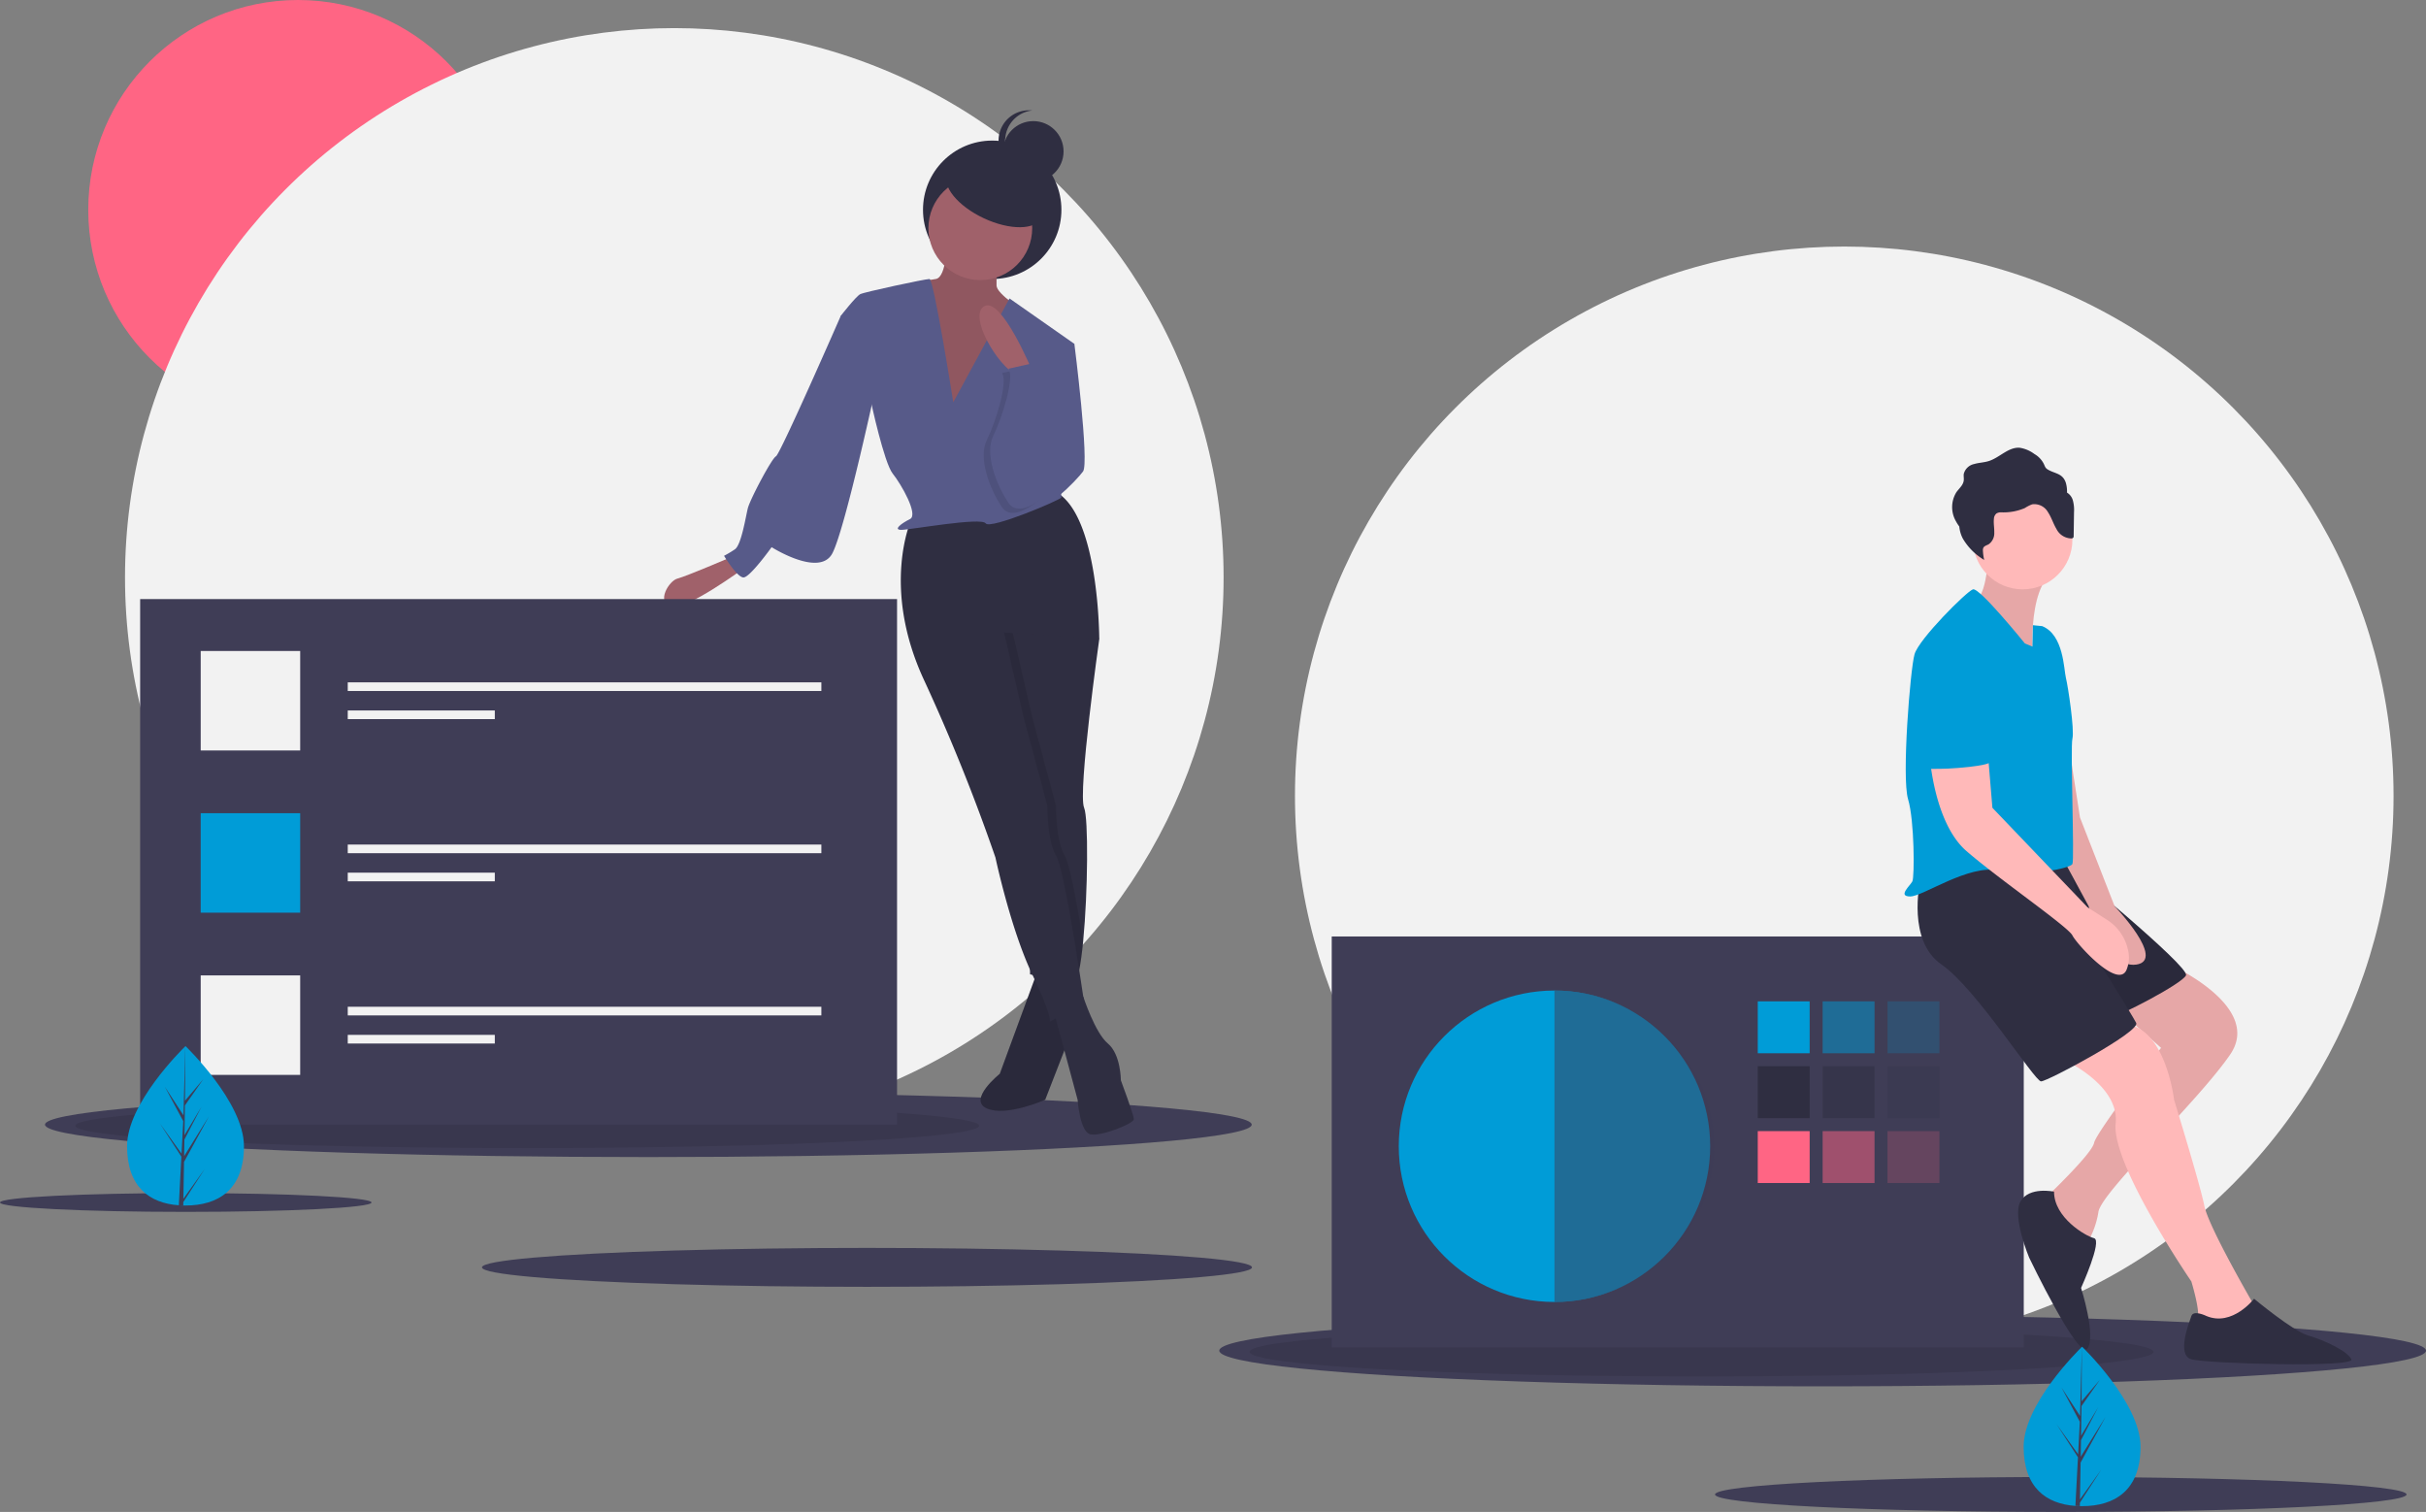 <svg id="swipe-2" xmlns="http://www.w3.org/2000/svg" width="516.053" height="321.591" viewBox="0 0 516.053 321.591">
  <rect x="0" y="0" width="516.053" height="321.591" fill="#808080" stroke="none"/>
  <circle id="Ellipse_39" data-name="Ellipse 39" cx="116.845" cy="116.845" r="116.845" transform="translate(275.463 52.442)" fill="#f2f2f2"/>
  <circle id="Ellipse_40" data-name="Ellipse 40" cx="44.622" cy="44.622" r="44.622" transform="translate(18.772)" fill="#ff6584"/>
  <circle id="Ellipse_41" data-name="Ellipse 41" cx="116.845" cy="116.845" r="116.845" transform="translate(26.592 5.98)" fill="#f2f2f2"/>
  <ellipse id="Ellipse_42" data-name="Ellipse 42" cx="128.346" cy="6.9" rx="128.346" ry="6.9" transform="translate(9.571 232.31)" fill="#3f3d56"/>
  <ellipse id="Ellipse_43" data-name="Ellipse 43" cx="96.144" cy="4.759" rx="96.144" ry="4.759" transform="translate(16.011 234.689)" opacity="0.1"/>
  <ellipse id="Ellipse_44" data-name="Ellipse 44" cx="128.346" cy="7.59" rx="128.346" ry="7.59" transform="translate(259.362 279.692)" fill="#3f3d56"/>
  <ellipse id="Ellipse_45" data-name="Ellipse 45" cx="96.144" cy="5.235" rx="96.144" ry="5.235" transform="translate(265.802 282.309)" opacity="0.1"/>
  <ellipse id="Ellipse_46" data-name="Ellipse 46" cx="81.903" cy="4.14" rx="81.903" ry="4.14" transform="translate(102.52 265.431)" fill="#3f3d56"/>
  <ellipse id="Ellipse_47" data-name="Ellipse 47" cx="39.517" cy="1.998" rx="39.517" ry="1.998" transform="translate(0 253.773)" fill="#3f3d56"/>
  <ellipse id="Ellipse_48" data-name="Ellipse 48" cx="73.548" cy="3.718" rx="73.548" ry="3.718" transform="translate(364.818 314.156)" fill="#3f3d56"/>
  <rect id="Rectangle_78" data-name="Rectangle 78" width="147.206" height="87.404" transform="translate(283.283 199.189)" fill="#3f3d56"/>
  <circle id="Ellipse_49" data-name="Ellipse 49" cx="33.121" cy="33.121" r="33.121" transform="translate(297.544 210.689)" fill="#009cd7"/>
  <rect id="Rectangle_79" data-name="Rectangle 79" width="11.04" height="11.04" transform="translate(373.907 212.989)" fill="#009cd7"/>
  <rect id="Rectangle_80" data-name="Rectangle 80" width="11.04" height="11.04" transform="translate(387.707 212.989)" fill="#009cd7" opacity="0.5"/>
  <rect id="Rectangle_81" data-name="Rectangle 81" width="11.04" height="11.04" transform="translate(401.508 212.989)" fill="#009cd7" opacity="0.2"/>
  <rect id="Rectangle_82" data-name="Rectangle 82" width="11.04" height="11.04" transform="translate(373.907 226.79)" fill="#2f2e41"/>
  <rect id="Rectangle_83" data-name="Rectangle 83" width="11.04" height="11.04" transform="translate(387.707 226.79)" fill="#2f2e41" opacity="0.5"/>
  <rect id="Rectangle_84" data-name="Rectangle 84" width="11.04" height="11.04" transform="translate(401.508 226.79)" fill="#2f2e41" opacity="0.2"/>
  <rect id="Rectangle_85" data-name="Rectangle 85" width="11.04" height="11.04" transform="translate(373.907 240.59)" fill="#ff6584"/>
  <rect id="Rectangle_86" data-name="Rectangle 86" width="11.04" height="11.04" transform="translate(387.707 240.59)" fill="#ff6584" opacity="0.5"/>
  <rect id="Rectangle_87" data-name="Rectangle 87" width="11.04" height="11.04" transform="translate(401.508 240.59)" fill="#ff6584" opacity="0.2"/>
  <path id="Path_79" data-name="Path 79" d="M757.9,558.459V624.7c18.292,0,34.041-14.829,34.041-33.121S776.2,558.459,757.9,558.459Z" transform="translate(-427.238 -347.77)" fill="#3f3d56" opacity="0.5"/>
  <path id="Path_80" data-name="Path 80" d="M1011.465,546.959s19.321,8.74,12.421,18.861-27.6,29.441-28.061,33.581a18.38,18.38,0,0,1-3.22,7.82s-9.2-9.66-8.28-10.58,10.12-9.66,10.58-11.96,14.261-20.241,14.261-20.241L996.745,553.4Z" transform="translate(-549.466 -341.56)" fill="#ffb9b9"/>
  <path id="Path_81" data-name="Path 81" d="M1011.465,546.959s19.321,8.74,12.421,18.861-27.6,29.441-28.061,33.581a18.38,18.38,0,0,1-3.22,7.82s-9.2-9.66-8.28-10.58,10.12-9.66,10.58-11.96,14.261-20.241,14.261-20.241L996.745,553.4Z" transform="translate(-549.466 -341.56)" opacity="0.1"/>
  <path id="Path_82" data-name="Path 82" d="M990.4,580.859s13.341,5.52,12.421,14.261,16.1,33.581,16.1,33.581,1.84,5.98,1.38,7.82,11.961,1.38,11.961,1.38v-4.14S1022.6,617.2,1021.684,612.6s-6.44-22.541-6.44-22.541-1.84-16.1-11.041-16.1a17.251,17.251,0,0,0-13.8,6.9Z" transform="translate(-552.783 -356.14)" fill="#ffb9b9"/>
  <path id="Path_83" data-name="Path 83" d="M981.979,498.459s27.6,22.541,26.681,24.381-14.261,8.74-16.561,9.2-18.575-33.581-18.575-33.581Z" transform="translate(-543.67 -315.371)" fill="#2f2e41"/>
  <path id="Path_84" data-name="Path 84" d="M981.979,498.459s27.6,22.541,26.681,24.381-14.261,8.74-16.561,9.2-18.575-33.581-18.575-33.581Z" transform="translate(-543.67 -315.371)" opacity="0.1"/>
  <path id="Path_85" data-name="Path 85" d="M926.308,502.459s-2.76,12.421,4.6,17.481,19.781,24.841,21.161,24.841,21.161-10.58,20.241-12.421-11.04-17.941-11.04-17.941l-3.22-17.021S929.988,496.479,926.308,502.459Z" transform="translate(-517.9 -314.771)" fill="#2f2e41"/>
  <path id="Path_86" data-name="Path 86" d="M991.9,420.459l4.14,26.681L1003.4,466s11.04,11.5,4.6,12.421S997.883,466,997.883,466l-5.98-11.04Z" transform="translate(-553.593 -273.253)" fill="#ffb9b9"/>
  <path id="Path_87" data-name="Path 87" d="M991.9,420.459l4.14,26.681L1003.4,466s11.04,11.5,4.6,12.421S997.883,466,997.883,466l-5.98-11.04Z" transform="translate(-553.593 -273.253)" opacity="0.1"/>
  <path id="Path_88" data-name="Path 88" d="M954.123,355.959s0,9.66-3.22,10.58,12.881,13.341,12.881,13.341-1.84-16.1,4.6-20.241Z" transform="translate(-531.224 -238.424)" fill="#ffb9b9"/>
  <path id="Path_89" data-name="Path 89" d="M954.123,355.959s0,9.66-3.22,10.58,12.881,13.341,12.881,13.341-1.84-16.1,4.6-20.241Z" transform="translate(-531.224 -238.424)" opacity="0.1"/>
  <circle id="Ellipse_50" data-name="Ellipse 50" cx="10.58" cy="10.58" r="10.58" transform="translate(419.679 104.194)" fill="#ffb9b9"/>
  <path id="Path_90" data-name="Path 90" d="M945.363,384.444s-9.66-11.961-11.04-11.5-11.5,10.58-12.421,13.8-2.76,26.221-1.38,30.821,1.38,16.561.92,17.481-3.22,3.22-.46,3.22,12.421-6.9,18.861-5.52,15.181-.46,15.641-1.38-.46-24.841,0-26.681-.92-11.04-1.38-12.881-.46-9.2-5.06-11.04l-1.961-.194-.11,4.55Z" transform="translate(-514.644 -247.588)" fill="#009cd7"/>
  <path id="Path_91" data-name="Path 91" d="M931.4,449.959s.92,14.261,7.82,20.241,21.621,16.1,22.541,17.941,9.66,11.5,11.5,7.36a6.882,6.882,0,0,0,.369-4.079,10.145,10.145,0,0,0-4.556-6.63l-4.094-2.632L944.744,461l-.92-11.04Z" transform="translate(-520.925 -289.182)" fill="#ffb9b9"/>
  <path id="Path_92" data-name="Path 92" d="M979.929,651.225s-5.29-1.15-7.13,2.07,1.84,11.961,1.84,11.961,10.58,22.081,12.421,19.321-1.38-12.88-1.38-12.88,4.6-10.12,2.76-10.581S979.929,656.745,979.929,651.225Z" transform="translate(-542.999 -397.754)" fill="#2f2e41"/>
  <path id="Path_93" data-name="Path 93" d="M1053.814,704.639s-2.76-1.38-3.22,0-3.22,8.28,0,9.2,34.962,1.84,34.042,0-5.98-4.14-9.2-5.06-11.5-7.82-11.5-7.82S1059.334,706.939,1053.814,704.639Z" transform="translate(-584.454 -424.717)" fill="#2f2e41"/>
  <path id="Path_94" data-name="Path 94" d="M967.45,318.613a2.834,2.834,0,0,0-1.229-1.6,6.5,6.5,0,0,0-.259-2.117c-.676-2-2.278-1.884-3.789-2.768-.656-.383-.615-.722-.956-1.352a5.017,5.017,0,0,0-1.933-1.972,6.957,6.957,0,0,0-3.14-1.332c-2.41-.164-4.258,2.1-6.561,2.83-1.015.321-2.106.334-3.127.637a2.876,2.876,0,0,0-2.191,2.081c-.07.487.054.986-.018,1.472-.142.967-.99,1.644-1.557,2.439a6.009,6.009,0,0,0-.108,6.155,8.66,8.66,0,0,0,.724,1.133,6.969,6.969,0,0,0,.764,2.588,12.9,12.9,0,0,0,4.536,4.53,10.706,10.706,0,0,1-.268-1.932,1.332,1.332,0,0,1,.082-.64c.2-.42.732-.532,1.137-.762a2.874,2.874,0,0,0,1.192-2.5c.024-.964-.18-1.93-.079-2.89a1.579,1.579,0,0,1,.54-1.161,1.867,1.867,0,0,1,1.019-.243,11.5,11.5,0,0,0,5.03-.914,7.454,7.454,0,0,1,1.565-.792,3.329,3.329,0,0,1,3.347,1.672c.742,1.105,1.113,2.42,1.8,3.562a3.617,3.617,0,0,0,3.193,2.024.53.53,0,0,0,.4-.176.593.593,0,0,0,.073-.337l.074-5.062A7.652,7.652,0,0,0,967.45,318.613Z" transform="translate(-526.532 -212.235)" fill="#2f2e41"/>
  <path id="Path_95" data-name="Path 95" d="M931.569,398.959s10.12,4.6,9.66,14.261,2.76,10.58-5.06,11.5-9.66,0-10.12.92-3.22-21.161-1.38-23.461S931.569,398.959,931.569,398.959Z" transform="translate(-516.95 -261.643)" fill="#009cd7"/>
  <circle id="Ellipse_51" data-name="Ellipse 51" cx="14.721" cy="14.721" r="14.721" transform="translate(196.339 29.901)" fill="#2f2e41"/>
  <path id="Path_96" data-name="Path 96" d="M504.891,547.959,496.61,570.5s-6.9,5.52-2.76,7.36,12.421-1.84,12.421-1.84l6.44-16.561-.92-11.5Z" transform="translate(-283.94 -342.1)" fill="#2f2e41"/>
  <path id="Path_97" data-name="Path 97" d="M504.891,547.959,496.61,570.5s-6.9,5.52-2.76,7.36,12.421-1.84,12.421-1.84l6.44-16.561-.92-11.5Z" transform="translate(-283.94 -342.1)" opacity="0.1"/>
  <path id="Path_98" data-name="Path 98" d="M517.236,257.459l6.9.92s3.22,25.3,1.84,27.141-8.28,9.2-11.04,7.36S517.236,257.459,517.236,257.459Z" transform="translate(-295.596 -185.236)" fill="#575a89"/>
  <path id="Path_99" data-name="Path 99" d="M360.544,357.959s-9.66,4.14-11.5,4.6-4.6,5.06-1.38,5.98,15.641-8.28,15.641-8.28Z" transform="translate(-204.916 -239.504)" fill="#a0616a"/>
  <path id="Path_100" data-name="Path 100" d="M526.4,564.314l5.06,18.861s.46,6.9,2.76,7.36,9.2-2.3,9.2-3.22-2.76-8.28-2.76-8.28,0-5.52-2.76-7.82-5.247-10.005-5.247-10.005Z" transform="translate(-302.233 -349.255)" fill="#2f2e41"/>
  <path id="Path_101" data-name="Path 101" d="M517.184,423.741c.929,2.167.814,17.886-.2,28.346-.492,5.083-1.2,8.924-2.1,9.375l-6.592-1.647-2.608-.653-.069-5.723-.391-31.539-7.82-32.661v-8.28l19.781,1.84,3.137,4.927.083.133S515.8,420.521,517.184,423.741Z" transform="translate(-286.573 -251.924)" fill="#2f2e41"/>
  <path id="Path_102" data-name="Path 102" d="M513.044,433.861c.984,1.477,2.627,10.318,3.938,18.226-.492,5.083-1.2,8.924-2.1,9.375l-6.592-1.647c-.1-.212-.2-.432-.308-.653-.842-1.766-1.633-3.717-2.369-5.723l-.391-31.539-7.82-32.661v-8.28l19.781,1.84,3.137,4.927L502,386.479l4.14,17.941,5.06,18.861S511.2,431.1,513.044,433.861Z" transform="translate(-286.573 -251.924)" opacity="0.1"/>
  <path id="Path_103" data-name="Path 103" d="M457.831,333.939s-6.44,14.261,2.76,34.041A402.1,402.1,0,0,1,475.771,405.7s3.22,15.181,7.82,24.841,3.68,10.12,3.68,10.12l7.36-4.14s-4.14-28.521-5.98-31.281-1.84-10.58-1.84-10.58l-5.06-18.861-4.14-17.941,20.241,1.38s0-26.221-9.2-31.281Z" transform="translate(-264.022 -223.305)" fill="#2f2e41"/>
  <path id="Path_104" data-name="Path 104" d="M464.353,212.459s0,7.36-2.3,7.82-6.9.46-8.28,2.76,10.58,32.661,10.58,32.661l12.421-7.82,4.14-20.7s-5.98-3.68-5.98-5.52v-8.28Z" transform="translate(-262.954 -160.937)" fill="#a0616a"/>
  <path id="Path_105" data-name="Path 105" d="M464.353,212.459s0,7.36-2.3,7.82-6.9.46-8.28,2.76,10.58,32.661,10.58,32.661l12.421-7.82,4.14-20.7s-5.98-3.68-5.98-5.52v-8.28Z" transform="translate(-262.954 -160.937)" opacity="0.1"/>
  <circle id="Ellipse_52" data-name="Ellipse 52" cx="11.04" cy="11.04" r="11.04" transform="translate(197.489 37.492)" fill="#a0616a"/>
  <path id="Path_106" data-name="Path 106" d="M451.824,255.68s-4.14-26.221-5.06-26.221-13.8,2.76-14.721,3.22-4.14,4.6-4.14,4.6l6.44,18.4s2.76,12.881,4.6,15.181,5.52,8.74,3.68,9.66-3.68,2.3-1.84,2.3,17.021-2.76,17.941-1.38,16.1-5.06,16.1-5.52-1.84-22.081-1.84-22.081l4.6-10.58-13.8-9.66Z" transform="translate(-249.045 -170.117)" fill="#575a89"/>
  <path id="Path_107" data-name="Path 107" d="M403.344,241.459l-4.6,2.3s-12.881,29.441-13.8,29.9-5.52,9.2-5.98,11.04-1.38,7.82-2.76,8.74a23.9,23.9,0,0,1-2.3,1.38s2.76,4.6,4.14,4.6,5.98-6.44,5.98-6.44,10.12,6.44,12.881,1.38,9.66-37.262,9.66-37.262Z" transform="translate(-219.886 -176.596)" fill="#575a89"/>
  <path id="Path_108" data-name="Path 108" d="M503.239,255.583s-6.44-15.641-10.12-13.8,2.76,12.881,6.9,14.721Z" transform="translate(-283.668 -176.69)" fill="#a0616a"/>
  <path id="Path_109" data-name="Path 109" d="M497.847,271.246l6.454-1.459,1.366,6.979s5.98,10.58,4.6,15.181-9.66,11.961-12.421,7.82-5.06-10.58-3.22-14.261S499.227,273.086,497.847,271.246Z" transform="translate(-284.717 -191.893)" opacity="0.1"/>
  <path id="Path_110" data-name="Path 110" d="M500.847,269.246l6.454-1.459,1.366,6.979s5.98,10.58,4.6,15.181-9.66,11.961-12.421,7.82-5.06-10.58-3.22-14.261S502.227,271.086,500.847,269.246Z" transform="translate(-286.337 -190.813)" fill="#575a89"/>
  <ellipse id="Ellipse_53" data-name="Ellipse 53" cx="5.29" cy="11.04" rx="5.29" ry="11.04" transform="translate(199.278 41.739) rotate(-64.899)" fill="#2f2e41"/>
  <circle id="Ellipse_54" data-name="Ellipse 54" cx="6.44" cy="6.44" r="6.44" transform="translate(213.36 25.761)" fill="#2f2e41"/>
  <path id="Path_111" data-name="Path 111" d="M502.271,157.9a6.44,6.44,0,0,1,5.749-6.4,6.44,6.44,0,1,0,0,12.8A6.44,6.44,0,0,1,502.271,157.9Z" transform="translate(-288.451 -127.998)" fill="#2f2e41"/>
  <rect id="Rectangle_88" data-name="Rectangle 88" width="161.007" height="111.785" transform="translate(29.812 127.425)" fill="#3f3d56"/>
  <rect id="Rectangle_89" data-name="Rectangle 89" width="21.161" height="21.161" transform="translate(42.693 138.466)" fill="#f2f2f2"/>
  <rect id="Rectangle_90" data-name="Rectangle 90" width="21.161" height="21.161" transform="translate(42.693 172.967)" fill="#009cd7"/>
  <rect id="Rectangle_91" data-name="Rectangle 91" width="21.161" height="21.161" transform="translate(42.693 207.469)" fill="#f2f2f2"/>
  <rect id="Rectangle_92" data-name="Rectangle 92" width="100.744" height="1.84" transform="translate(73.974 145.136)" fill="#f2f2f2"/>
  <rect id="Rectangle_93" data-name="Rectangle 93" width="31.281" height="1.84" transform="translate(73.974 151.117)" fill="#f2f2f2"/>
  <rect id="Rectangle_94" data-name="Rectangle 94" width="100.744" height="1.84" transform="translate(73.974 179.638)" fill="#f2f2f2"/>
  <rect id="Rectangle_95" data-name="Rectangle 95" width="31.281" height="1.84" transform="translate(73.974 185.618)" fill="#f2f2f2"/>
  <rect id="Rectangle_96" data-name="Rectangle 96" width="100.744" height="1.84" transform="translate(73.974 214.139)" fill="#f2f2f2"/>
  <rect id="Rectangle_97" data-name="Rectangle 97" width="31.281" height="1.84" transform="translate(73.974 220.119)" fill="#f2f2f2"/>
  <path id="Path_112" data-name="Path 112" d="M999.711,744.418c0,9.364-5.566,12.634-12.433,12.634-.159,0-.318,0-.476-.006-.318-.007-.634-.022-.945-.043-6.2-.438-11.012-3.876-11.012-12.585,0-9.011,11.515-20.382,12.382-21.226h0l.05-.049S999.711,735.055,999.711,744.418Z" transform="translate(-544.382 -436.695)" fill="#009cd7"/>
  <path id="Path_113" data-name="Path 113" d="M995.024,755.619l4.548-6.354-4.559,7.052-.011.729c-.318-.007-.634-.022-.945-.044l.49-9.368,0-.073.008-.013.047-.886-4.571-7.069,4.584,6.4.011.188.37-7.078-3.913-7.3,3.961,6.063.386-14.675v0l-.064,11.572,3.9-4.588-3.911,5.585-.1,6.337,3.638-6.082-3.653,7.015-.057,3.523,5.279-8.466-5.3,9.7Z" transform="translate(-552.58 -436.695)" fill="#3f3d56"/>
  <path id="Path_114" data-name="Path 114" d="M122.714,605.418c0,9.364-5.566,12.634-12.434,12.634-.159,0-.318,0-.476-.006-.318-.007-.634-.022-.945-.043-6.2-.438-11.012-3.876-11.012-12.585,0-9.011,11.515-20.382,12.382-21.226h0l.05-.049S122.714,596.055,122.714,605.418Z" transform="translate(-70.821 -361.638)" fill="#009cd7"/>
  <path id="Path_115" data-name="Path 115" d="M118.024,616.619l4.548-6.354-4.559,7.052-.011.729c-.318-.007-.634-.022-.945-.043l.49-9.368,0-.073.008-.013.047-.886-4.571-7.069,4.584,6.4.011.188.37-7.078-3.913-7.3,3.961,6.063.386-14.675v0l-.064,11.572,3.9-4.588-3.911,5.585-.1,6.337,3.638-6.082-3.653,7.015-.057,3.523,5.279-8.466-5.3,9.7Z" transform="translate(-79.017 -361.638)" fill="#3f3d56"/>
</svg>
